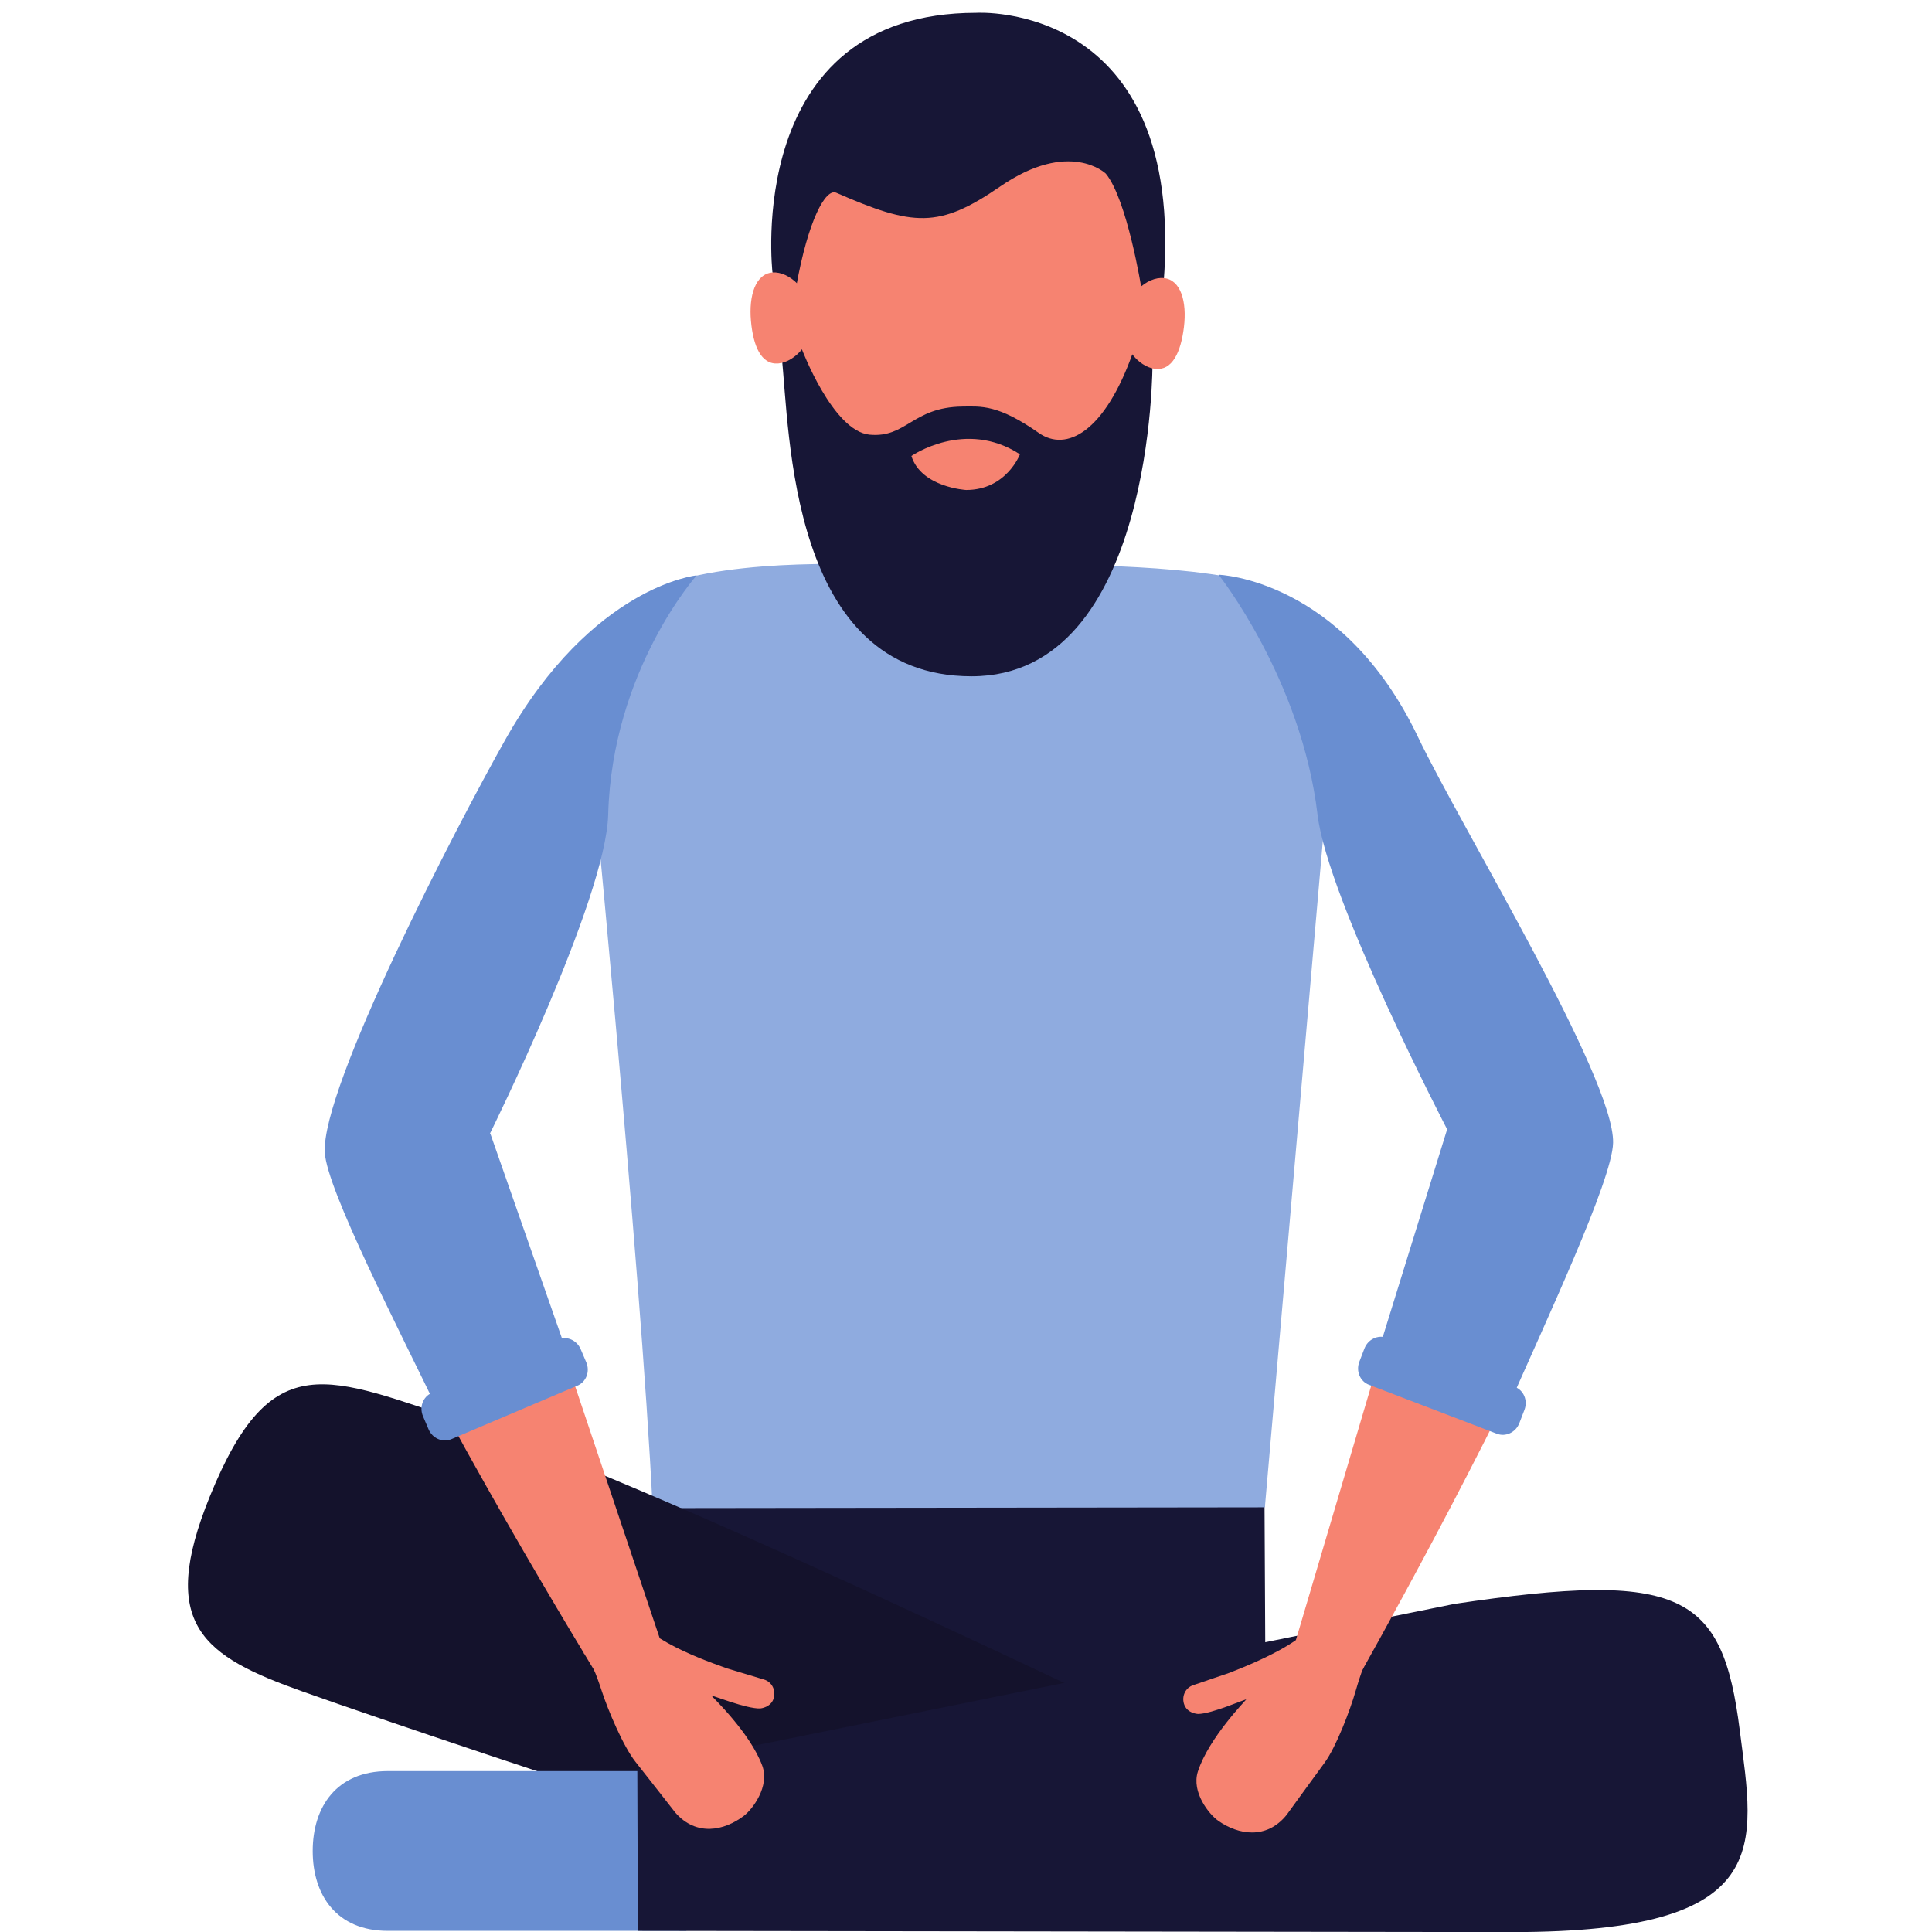 <svg width="118" height="118" viewBox="0 0 118 118" fill="none" xmlns="http://www.w3.org/2000/svg">
<g clip-path="url(#clip0)">
<path d="M64.588 34.552C64.588 34.552 63.944 40.298 58.98 40.298C54.4 40.298 53.515 34.518 53.515 34.518L53.572 28.656H64.552L64.588 34.552Z" fill="#F57566"/>
<path d="M39.856 90.965L39.935 106.354C39.935 110.323 43.015 113.545 46.821 113.545H70.422C74.228 113.545 77.308 110.323 77.308 106.354L77.228 90.965H39.856Z" fill="#171636"/>
<path d="M77.254 92.063L81.507 43.161C81.645 39.04 79.903 36.855 77.61 35.925C73.837 34.399 64.293 34.518 64.293 34.518L58.926 39.984L53.805 34.518C53.805 34.518 44.774 33.973 40.306 35.834C38.024 36.784 35.538 38.581 35.812 43.344C35.812 43.344 39.159 77.364 39.86 92.111L77.254 92.063Z" fill="#8FABDF"/>
<path d="M68.118 28.372C67.785 29.201 61.498 33.904 58.729 33.865C55.885 33.824 50.142 28.61 49.786 27.657C48.831 25.105 47.451 14.836 48.328 10.823C49.656 4.757 53.572 1.568 59.552 1.654C65.1 1.734 68.839 4.222 70.174 9.92C71.294 14.711 69.487 24.973 68.118 28.372Z" fill="#F68371"/>
<path d="M70.671 107.87H88.904C92.034 107.87 93.493 109.975 93.493 112.579C93.493 115.178 92.034 117.283 88.904 117.283H70.671V107.87Z" fill="#698ED1"/>
<path d="M73.746 117.284L75.758 107.933C75.758 107.933 40.852 90.952 28.475 86.883C19.996 84.095 16.604 82.076 12.814 91.401C9.62 99.258 12.415 101.157 18.5 103.319C28.909 107.02 60.488 117.284 60.488 117.284H73.746Z" fill="#14122C"/>
<path d="M41.921 108.173H23.688C20.558 108.173 19.099 110.356 19.099 113.055C19.099 115.749 20.558 117.932 23.688 117.932H41.921V108.173Z" fill="#698ED1"/>
<path d="M88.833 97.961L38.925 108.065L38.957 117.932L92.389 118.006C108.503 118.003 107.156 112.773 106.258 105.674C105.203 97.33 102.742 95.885 88.833 97.961Z" fill="#171636"/>
<path d="M80.896 107.67C80.311 108.463 78.577 110.856 78.577 110.856C77.346 112.371 75.635 112.066 74.41 111.211C73.841 110.812 72.759 109.457 73.162 108.201C73.827 106.139 76.127 103.81 76.115 103.799C76.073 103.758 74.022 104.683 73.168 104.683C73.168 104.683 72.489 104.657 72.312 104.061C72.171 103.588 72.402 103.087 72.87 102.927L75.126 102.158C75.302 102.065 80.091 100.357 80.534 98.639L83.83 100.932C83.83 100.932 83.514 100.795 82.792 103.302C82.46 104.453 81.61 106.7 80.896 107.67Z" fill="#F68371"/>
<path d="M85.659 78.188L79.139 100.204L83.025 102.324C83.025 102.324 91.126 88.014 95.516 77.834L85.659 78.188Z" fill="#F68371"/>
<path d="M88.378 69.002L84.002 83.121L92.031 86.127C94.389 80.751 98.473 72.083 98.522 69.8C98.608 65.817 89.23 50.512 86.6 44.999C81.988 35.329 74.427 35.102 74.427 35.102C74.427 35.102 79.493 41.48 80.473 49.77C81.084 54.935 88.401 69.003 88.401 69.003L88.378 69.002Z" fill="#698ED1"/>
<path d="M92.521 84.704C93.063 84.911 93.326 85.54 93.109 86.106L92.797 86.919C92.58 87.485 91.964 87.776 91.422 87.568L83.61 84.578C83.069 84.371 82.805 83.742 83.023 83.176L83.334 82.365C83.552 81.797 84.168 81.505 84.71 81.713L92.521 84.704Z" fill="#698ED1"/>
<path d="M38.815 107.609C39.428 108.38 41.246 110.709 41.246 110.709C42.531 112.179 44.231 111.813 45.423 110.914C45.978 110.495 47.011 109.102 46.563 107.862C45.824 105.826 43.442 103.581 43.453 103.568C43.493 103.526 45.577 104.377 46.431 104.346C46.431 104.346 47.108 104.296 47.264 103.693C47.387 103.216 47.139 102.723 46.665 102.581L44.383 101.894C44.203 101.806 39.357 100.271 38.852 98.571L35.64 100.98C35.64 100.98 35.952 100.832 36.763 103.311C37.136 104.45 38.066 106.666 38.815 107.609Z" fill="#F68371"/>
<path d="M21.961 75.746C26.279 85.722 36.495 102.343 36.495 102.343L40.302 100.084L32.131 75.746H21.961Z" fill="#F68371"/>
<path d="M29.947 69.235L34.828 83.187L26.913 86.48C24.362 81.191 19.969 72.677 19.837 70.396C19.608 66.42 27.86 50.504 30.859 45.183C36.172 35.759 42.551 35.141 42.551 35.141C42.551 35.141 37.38 40.946 37.146 49.752C37.008 54.945 29.923 69.237 29.923 69.237L29.947 69.235Z" fill="#698ED1"/>
<path d="M26.37 85.075C25.836 85.302 25.596 85.938 25.834 86.497L26.175 87.297C26.412 87.855 27.038 88.126 27.572 87.898L35.271 84.629C35.805 84.403 36.046 83.765 35.808 83.207L35.467 82.406C35.23 81.848 34.603 81.579 34.069 81.805L26.37 85.075Z" fill="#698ED1"/>
<path d="M61.082 11.394C57.349 13.963 55.788 13.832 51.074 11.771C50.424 11.487 49.358 13.442 48.632 17.494L47.18 16.642C47.18 16.642 45.344 0.782 59.632 0.782C59.632 0.782 72.445 0.003 71.067 17.312L69.714 17.609C69.714 17.609 68.844 12.184 67.538 10.603C67.538 10.603 65.326 8.474 61.082 11.394Z" fill="#171636"/>
<path d="M48.971 21.319C48.971 21.319 50.869 26.344 53.117 26.549C55.365 26.755 55.728 24.867 58.774 24.832C59.929 24.819 60.95 24.695 63.452 26.447C65.116 27.611 67.465 26.435 69.206 21.501L70.391 22.119C70.391 22.119 70.511 41.305 59.342 41.305C48.173 41.305 48.246 26.332 47.738 21.73L48.971 21.319Z" fill="#171636"/>
<path d="M68.575 19.57C68.388 21.115 69.533 22.418 70.563 22.53C71.595 22.642 72.123 21.52 72.311 19.975C72.498 18.429 72.123 17.096 71.091 16.985C70.059 16.873 68.761 18.024 68.575 19.57Z" fill="#F68371"/>
<path d="M49.612 19.299C49.749 20.849 48.563 22.118 47.529 22.2C46.494 22.282 46.003 21.146 45.865 19.596C45.728 18.045 46.145 16.724 47.18 16.642C48.215 16.559 49.475 17.749 49.612 19.299Z" fill="#F68371"/>
<path d="M55.665 27.851C55.665 27.851 58.951 25.568 62.293 27.747C62.293 27.747 61.473 29.927 59.007 29.927C59.007 29.927 56.268 29.77 55.665 27.851Z" fill="#F68371"/>
</g>
<defs>
<clipPath id="clip0">
<rect width="118" height="118" fill="white"/>
</clipPath>
</defs>
</svg>

